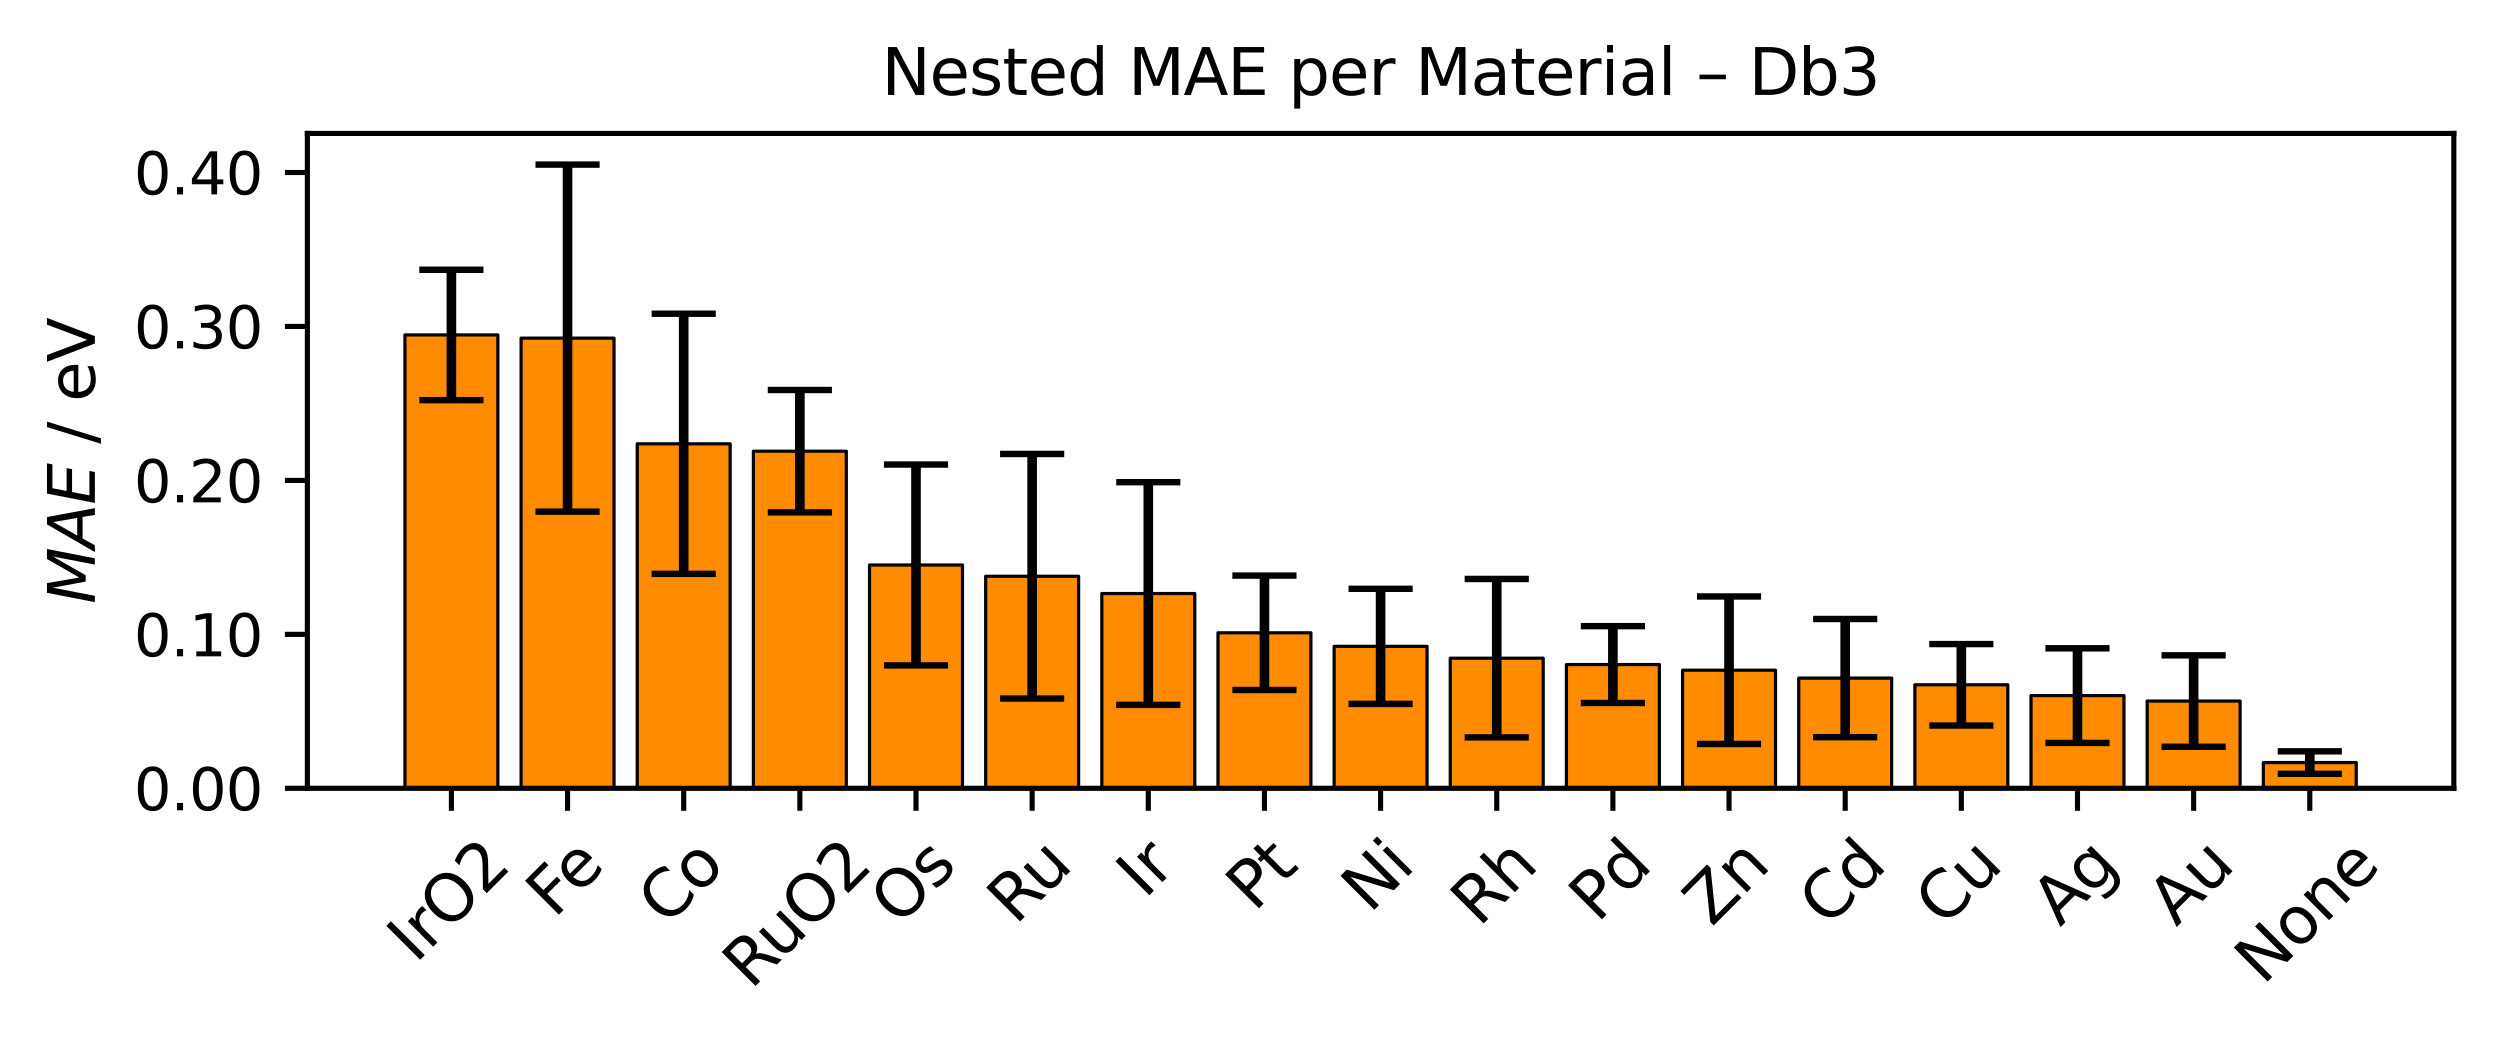 <?xml version="1.0" encoding="utf-8" standalone="no"?>
<!DOCTYPE svg PUBLIC "-//W3C//DTD SVG 1.1//EN"
  "http://www.w3.org/Graphics/SVG/1.1/DTD/svg11.dtd">
<svg xmlns:xlink="http://www.w3.org/1999/xlink" width="389.728pt" height="163.078pt" viewBox="0 0 389.728 163.078" xmlns="http://www.w3.org/2000/svg" version="1.1">
 <defs>
  <style type="text/css">*{stroke-linejoin: round; stroke-linecap: butt}</style>
 </defs>
 <g id="figure_1">
  <g id="patch_1">
   <path d="M 0 163.078 
L 389.728 163.078 
L 389.728 0 
L 0 0 
z
" style="fill: #ffffff"/>
  </g>
  <g id="axes_1">
   <g id="patch_2">
    <path d="M 47.917 122.893 
L 382.528 122.893 
L 382.528 20.798 
L 47.917 20.798 
z
" style="fill: #ffffff"/>
   </g>
   <g id="patch_3">
    <path d="M 63.127 122.893 
L 77.612 122.893 
L 77.612 52.216 
L 63.127 52.216 
z
" clip-path="url(#p5200af3937)" style="fill: #ff8c00; stroke: #000000; stroke-width: 0.5; stroke-linejoin: miter"/>
   </g>
   <g id="patch_4">
    <path d="M 81.233 122.893 
L 95.719 122.893 
L 95.719 52.714 
L 81.233 52.714 
z
" clip-path="url(#p5200af3937)" style="fill: #ff8c00; stroke: #000000; stroke-width: 0.5; stroke-linejoin: miter"/>
   </g>
   <g id="patch_5">
    <path d="M 99.34 122.893 
L 113.825 122.893 
L 113.825 69.185 
L 99.34 69.185 
z
" clip-path="url(#p5200af3937)" style="fill: #ff8c00; stroke: #000000; stroke-width: 0.5; stroke-linejoin: miter"/>
   </g>
   <g id="patch_6">
    <path d="M 117.447 122.893 
L 131.932 122.893 
L 131.932 70.339 
L 117.447 70.339 
z
" clip-path="url(#p5200af3937)" style="fill: #ff8c00; stroke: #000000; stroke-width: 0.5; stroke-linejoin: miter"/>
   </g>
   <g id="patch_7">
    <path d="M 135.553 122.893 
L 150.039 122.893 
L 150.039 88.075 
L 135.553 88.075 
z
" clip-path="url(#p5200af3937)" style="fill: #ff8c00; stroke: #000000; stroke-width: 0.5; stroke-linejoin: miter"/>
   </g>
   <g id="patch_8">
    <path d="M 153.66 122.893 
L 168.145 122.893 
L 168.145 89.834 
L 153.66 89.834 
z
" clip-path="url(#p5200af3937)" style="fill: #ff8c00; stroke: #000000; stroke-width: 0.5; stroke-linejoin: miter"/>
   </g>
   <g id="patch_9">
    <path d="M 171.766 122.893 
L 186.252 122.893 
L 186.252 92.523 
L 171.766 92.523 
z
" clip-path="url(#p5200af3937)" style="fill: #ff8c00; stroke: #000000; stroke-width: 0.5; stroke-linejoin: miter"/>
   </g>
   <g id="patch_10">
    <path d="M 189.873 122.893 
L 204.358 122.893 
L 204.358 98.649 
L 189.873 98.649 
z
" clip-path="url(#p5200af3937)" style="fill: #ff8c00; stroke: #000000; stroke-width: 0.5; stroke-linejoin: miter"/>
   </g>
   <g id="patch_11">
    <path d="M 207.98 122.893 
L 222.465 122.893 
L 222.465 100.762 
L 207.98 100.762 
z
" clip-path="url(#p5200af3937)" style="fill: #ff8c00; stroke: #000000; stroke-width: 0.5; stroke-linejoin: miter"/>
   </g>
   <g id="patch_12">
    <path d="M 226.086 122.893 
L 240.572 122.893 
L 240.572 102.607 
L 226.086 102.607 
z
" clip-path="url(#p5200af3937)" style="fill: #ff8c00; stroke: #000000; stroke-width: 0.5; stroke-linejoin: miter"/>
   </g>
   <g id="patch_13">
    <path d="M 244.193 122.893 
L 258.678 122.893 
L 258.678 103.6 
L 244.193 103.6 
z
" clip-path="url(#p5200af3937)" style="fill: #ff8c00; stroke: #000000; stroke-width: 0.5; stroke-linejoin: miter"/>
   </g>
   <g id="patch_14">
    <path d="M 262.3 122.893 
L 276.785 122.893 
L 276.785 104.479 
L 262.3 104.479 
z
" clip-path="url(#p5200af3937)" style="fill: #ff8c00; stroke: #000000; stroke-width: 0.5; stroke-linejoin: miter"/>
   </g>
   <g id="patch_15">
    <path d="M 280.406 122.893 
L 294.892 122.893 
L 294.892 105.71 
L 280.406 105.71 
z
" clip-path="url(#p5200af3937)" style="fill: #ff8c00; stroke: #000000; stroke-width: 0.5; stroke-linejoin: miter"/>
   </g>
   <g id="patch_16">
    <path d="M 298.513 122.893 
L 312.998 122.893 
L 312.998 106.752 
L 298.513 106.752 
z
" clip-path="url(#p5200af3937)" style="fill: #ff8c00; stroke: #000000; stroke-width: 0.5; stroke-linejoin: miter"/>
   </g>
   <g id="patch_17">
    <path d="M 316.619 122.893 
L 331.105 122.893 
L 331.105 108.438 
L 316.619 108.438 
z
" clip-path="url(#p5200af3937)" style="fill: #ff8c00; stroke: #000000; stroke-width: 0.5; stroke-linejoin: miter"/>
   </g>
   <g id="patch_18">
    <path d="M 334.726 122.893 
L 349.211 122.893 
L 349.211 109.289 
L 334.726 109.289 
z
" clip-path="url(#p5200af3937)" style="fill: #ff8c00; stroke: #000000; stroke-width: 0.5; stroke-linejoin: miter"/>
   </g>
   <g id="patch_19">
    <path d="M 352.833 122.893 
L 367.318 122.893 
L 367.318 118.878 
L 352.833 118.878 
z
" clip-path="url(#p5200af3937)" style="fill: #ff8c00; stroke: #000000; stroke-width: 0.5; stroke-linejoin: miter"/>
   </g>
   <g id="matplotlib.axis_1">
    <g id="xtick_1">
     <g id="line2d_1">
      <defs>
       <path id="m0973acd78b" d="M 0 0 
L 0 3.5 
" style="stroke: #000000; stroke-width: 0.8"/>
      </defs>
      <g>
       <use xlink:href="#m0973acd78b" x="70.369" y="122.893" style="stroke: #000000; stroke-width: 0.8"/>
      </g>
     </g>
     <g id="text_1">
      <!-- IrO2 -->
      <g transform="translate(64.792 150.324) rotate(-45) scale(0.1 -0.1)">
       <defs>
        <path id="DejaVuSans-49" d="M 628 4666 
L 1259 4666 
L 1259 0 
L 628 0 
L 628 4666 
z
" transform="scale(0.016)"/>
        <path id="DejaVuSans-72" d="M 2631 2963 
Q 2534 3019 2420 3045 
Q 2306 3072 2169 3072 
Q 1681 3072 1420 2755 
Q 1159 2438 1159 1844 
L 1159 0 
L 581 0 
L 581 3500 
L 1159 3500 
L 1159 2956 
Q 1341 3275 1631 3429 
Q 1922 3584 2338 3584 
Q 2397 3584 2469 3576 
Q 2541 3569 2628 3553 
L 2631 2963 
z
" transform="scale(0.016)"/>
        <path id="DejaVuSans-4f" d="M 2522 4238 
Q 1834 4238 1429 3725 
Q 1025 3213 1025 2328 
Q 1025 1447 1429 934 
Q 1834 422 2522 422 
Q 3209 422 3611 934 
Q 4013 1447 4013 2328 
Q 4013 3213 3611 3725 
Q 3209 4238 2522 4238 
z
M 2522 4750 
Q 3503 4750 4090 4092 
Q 4678 3434 4678 2328 
Q 4678 1225 4090 567 
Q 3503 -91 2522 -91 
Q 1538 -91 948 565 
Q 359 1222 359 2328 
Q 359 3434 948 4092 
Q 1538 4750 2522 4750 
z
" transform="scale(0.016)"/>
        <path id="DejaVuSans-32" d="M 1228 531 
L 3431 531 
L 3431 0 
L 469 0 
L 469 531 
Q 828 903 1448 1529 
Q 2069 2156 2228 2338 
Q 2531 2678 2651 2914 
Q 2772 3150 2772 3378 
Q 2772 3750 2511 3984 
Q 2250 4219 1831 4219 
Q 1534 4219 1204 4116 
Q 875 4013 500 3803 
L 500 4441 
Q 881 4594 1212 4672 
Q 1544 4750 1819 4750 
Q 2544 4750 2975 4387 
Q 3406 4025 3406 3419 
Q 3406 3131 3298 2873 
Q 3191 2616 2906 2266 
Q 2828 2175 2409 1742 
Q 1991 1309 1228 531 
z
" transform="scale(0.016)"/>
       </defs>
       <use xlink:href="#DejaVuSans-49"/>
       <use xlink:href="#DejaVuSans-72" transform="translate(29.492 0)"/>
       <use xlink:href="#DejaVuSans-4f" transform="translate(70.605 0)"/>
       <use xlink:href="#DejaVuSans-32" transform="translate(149.316 0)"/>
      </g>
     </g>
    </g>
    <g id="xtick_2">
     <g id="line2d_2">
      <g>
       <use xlink:href="#m0973acd78b" x="88.476" y="122.893" style="stroke: #000000; stroke-width: 0.8"/>
      </g>
     </g>
     <g id="text_2">
      <!-- Fe -->
      <g transform="translate(86.413 143.295) rotate(-45) scale(0.1 -0.1)">
       <defs>
        <path id="DejaVuSans-46" d="M 628 4666 
L 3309 4666 
L 3309 4134 
L 1259 4134 
L 1259 2759 
L 3109 2759 
L 3109 2228 
L 1259 2228 
L 1259 0 
L 628 0 
L 628 4666 
z
" transform="scale(0.016)"/>
        <path id="DejaVuSans-65" d="M 3597 1894 
L 3597 1613 
L 953 1613 
Q 991 1019 1311 708 
Q 1631 397 2203 397 
Q 2534 397 2845 478 
Q 3156 559 3463 722 
L 3463 178 
Q 3153 47 2828 -22 
Q 2503 -91 2169 -91 
Q 1331 -91 842 396 
Q 353 884 353 1716 
Q 353 2575 817 3079 
Q 1281 3584 2069 3584 
Q 2775 3584 3186 3129 
Q 3597 2675 3597 1894 
z
M 3022 2063 
Q 3016 2534 2758 2815 
Q 2500 3097 2075 3097 
Q 1594 3097 1305 2825 
Q 1016 2553 972 2059 
L 3022 2063 
z
" transform="scale(0.016)"/>
       </defs>
       <use xlink:href="#DejaVuSans-46"/>
       <use xlink:href="#DejaVuSans-65" transform="translate(52.02 0)"/>
      </g>
     </g>
    </g>
    <g id="xtick_3">
     <g id="line2d_3">
      <g>
       <use xlink:href="#m0973acd78b" x="106.583" y="122.893" style="stroke: #000000; stroke-width: 0.8"/>
      </g>
     </g>
     <g id="text_3">
      <!-- Co -->
      <g transform="translate(103.902 144.531) rotate(-45) scale(0.1 -0.1)">
       <defs>
        <path id="DejaVuSans-43" d="M 4122 4306 
L 4122 3641 
Q 3803 3938 3442 4084 
Q 3081 4231 2675 4231 
Q 1875 4231 1450 3742 
Q 1025 3253 1025 2328 
Q 1025 1406 1450 917 
Q 1875 428 2675 428 
Q 3081 428 3442 575 
Q 3803 722 4122 1019 
L 4122 359 
Q 3791 134 3420 21 
Q 3050 -91 2638 -91 
Q 1578 -91 968 557 
Q 359 1206 359 2328 
Q 359 3453 968 4101 
Q 1578 4750 2638 4750 
Q 3056 4750 3426 4639 
Q 3797 4528 4122 4306 
z
" transform="scale(0.016)"/>
        <path id="DejaVuSans-6f" d="M 1959 3097 
Q 1497 3097 1228 2736 
Q 959 2375 959 1747 
Q 959 1119 1226 758 
Q 1494 397 1959 397 
Q 2419 397 2687 759 
Q 2956 1122 2956 1747 
Q 2956 2369 2687 2733 
Q 2419 3097 1959 3097 
z
M 1959 3584 
Q 2709 3584 3137 3096 
Q 3566 2609 3566 1747 
Q 3566 888 3137 398 
Q 2709 -91 1959 -91 
Q 1206 -91 779 398 
Q 353 888 353 1747 
Q 353 2609 779 3096 
Q 1206 3584 1959 3584 
z
" transform="scale(0.016)"/>
       </defs>
       <use xlink:href="#DejaVuSans-43"/>
       <use xlink:href="#DejaVuSans-6f" transform="translate(69.824 0)"/>
      </g>
     </g>
    </g>
    <g id="xtick_4">
     <g id="line2d_4">
      <g>
       <use xlink:href="#m0973acd78b" x="124.689" y="122.893" style="stroke: #000000; stroke-width: 0.8"/>
      </g>
     </g>
     <g id="text_4">
      <!-- RuO2 -->
      <g transform="translate(117.07 154.408) rotate(-45) scale(0.1 -0.1)">
       <defs>
        <path id="DejaVuSans-52" d="M 2841 2188 
Q 3044 2119 3236 1894 
Q 3428 1669 3622 1275 
L 4263 0 
L 3584 0 
L 2988 1197 
Q 2756 1666 2539 1819 
Q 2322 1972 1947 1972 
L 1259 1972 
L 1259 0 
L 628 0 
L 628 4666 
L 2053 4666 
Q 2853 4666 3247 4331 
Q 3641 3997 3641 3322 
Q 3641 2881 3436 2590 
Q 3231 2300 2841 2188 
z
M 1259 4147 
L 1259 2491 
L 2053 2491 
Q 2509 2491 2742 2702 
Q 2975 2913 2975 3322 
Q 2975 3731 2742 3939 
Q 2509 4147 2053 4147 
L 1259 4147 
z
" transform="scale(0.016)"/>
        <path id="DejaVuSans-75" d="M 544 1381 
L 544 3500 
L 1119 3500 
L 1119 1403 
Q 1119 906 1312 657 
Q 1506 409 1894 409 
Q 2359 409 2629 706 
Q 2900 1003 2900 1516 
L 2900 3500 
L 3475 3500 
L 3475 0 
L 2900 0 
L 2900 538 
Q 2691 219 2414 64 
Q 2138 -91 1772 -91 
Q 1169 -91 856 284 
Q 544 659 544 1381 
z
M 1991 3584 
L 1991 3584 
z
" transform="scale(0.016)"/>
       </defs>
       <use xlink:href="#DejaVuSans-52"/>
       <use xlink:href="#DejaVuSans-75" transform="translate(64.982 0)"/>
       <use xlink:href="#DejaVuSans-4f" transform="translate(128.361 0)"/>
       <use xlink:href="#DejaVuSans-32" transform="translate(207.072 0)"/>
      </g>
     </g>
    </g>
    <g id="xtick_5">
     <g id="line2d_5">
      <g>
       <use xlink:href="#m0973acd78b" x="142.796" y="122.893" style="stroke: #000000; stroke-width: 0.8"/>
      </g>
     </g>
     <g id="text_5">
      <!-- Os -->
      <g transform="translate(140.122 144.516) rotate(-45) scale(0.1 -0.1)">
       <defs>
        <path id="DejaVuSans-73" d="M 2834 3397 
L 2834 2853 
Q 2591 2978 2328 3040 
Q 2066 3103 1784 3103 
Q 1356 3103 1142 2972 
Q 928 2841 928 2578 
Q 928 2378 1081 2264 
Q 1234 2150 1697 2047 
L 1894 2003 
Q 2506 1872 2764 1633 
Q 3022 1394 3022 966 
Q 3022 478 2636 193 
Q 2250 -91 1575 -91 
Q 1294 -91 989 -36 
Q 684 19 347 128 
L 347 722 
Q 666 556 975 473 
Q 1284 391 1588 391 
Q 1994 391 2212 530 
Q 2431 669 2431 922 
Q 2431 1156 2273 1281 
Q 2116 1406 1581 1522 
L 1381 1569 
Q 847 1681 609 1914 
Q 372 2147 372 2553 
Q 372 3047 722 3315 
Q 1072 3584 1716 3584 
Q 2034 3584 2315 3537 
Q 2597 3491 2834 3397 
z
" transform="scale(0.016)"/>
       </defs>
       <use xlink:href="#DejaVuSans-4f"/>
       <use xlink:href="#DejaVuSans-73" transform="translate(78.711 0)"/>
      </g>
     </g>
    </g>
    <g id="xtick_6">
     <g id="line2d_6">
      <g>
       <use xlink:href="#m0973acd78b" x="160.903" y="122.893" style="stroke: #000000; stroke-width: 0.8"/>
      </g>
     </g>
     <g id="text_6">
      <!-- Ru -->
      <g transform="translate(158.315 144.343) rotate(-45) scale(0.1 -0.1)">
       <use xlink:href="#DejaVuSans-52"/>
       <use xlink:href="#DejaVuSans-75" transform="translate(64.982 0)"/>
      </g>
     </g>
    </g>
    <g id="xtick_7">
     <g id="line2d_7">
      <g>
       <use xlink:href="#m0973acd78b" x="179.009" y="122.893" style="stroke: #000000; stroke-width: 0.8"/>
      </g>
     </g>
     <g id="text_7">
      <!-- Ir -->
      <g transform="translate(178.464 140.259) rotate(-45) scale(0.1 -0.1)">
       <use xlink:href="#DejaVuSans-49"/>
       <use xlink:href="#DejaVuSans-72" transform="translate(29.492 0)"/>
      </g>
     </g>
    </g>
    <g id="xtick_8">
     <g id="line2d_8">
      <g>
       <use xlink:href="#m0973acd78b" x="197.116" y="122.893" style="stroke: #000000; stroke-width: 0.8"/>
      </g>
     </g>
     <g id="text_8">
      <!-- Pt -->
      <g transform="translate(195.549 142.302) rotate(-45) scale(0.1 -0.1)">
       <defs>
        <path id="DejaVuSans-50" d="M 1259 4147 
L 1259 2394 
L 2053 2394 
Q 2494 2394 2734 2622 
Q 2975 2850 2975 3272 
Q 2975 3691 2734 3919 
Q 2494 4147 2053 4147 
L 1259 4147 
z
M 628 4666 
L 2053 4666 
Q 2838 4666 3239 4311 
Q 3641 3956 3641 3272 
Q 3641 2581 3239 2228 
Q 2838 1875 2053 1875 
L 1259 1875 
L 1259 0 
L 628 0 
L 628 4666 
z
" transform="scale(0.016)"/>
        <path id="DejaVuSans-74" d="M 1172 4494 
L 1172 3500 
L 2356 3500 
L 2356 3053 
L 1172 3053 
L 1172 1153 
Q 1172 725 1289 603 
Q 1406 481 1766 481 
L 2356 481 
L 2356 0 
L 1766 0 
Q 1100 0 847 248 
Q 594 497 594 1153 
L 594 3053 
L 172 3053 
L 172 3500 
L 594 3500 
L 594 4494 
L 1172 4494 
z
" transform="scale(0.016)"/>
       </defs>
       <use xlink:href="#DejaVuSans-50"/>
       <use xlink:href="#DejaVuSans-74" transform="translate(60.303 0)"/>
      </g>
     </g>
    </g>
    <g id="xtick_9">
     <g id="line2d_9">
      <g>
       <use xlink:href="#m0973acd78b" x="215.222" y="122.893" style="stroke: #000000; stroke-width: 0.8"/>
      </g>
     </g>
     <g id="text_9">
      <!-- Ni -->
      <g transform="translate(213.546 142.521) rotate(-45) scale(0.1 -0.1)">
       <defs>
        <path id="DejaVuSans-4e" d="M 628 4666 
L 1478 4666 
L 3547 763 
L 3547 4666 
L 4159 4666 
L 4159 0 
L 3309 0 
L 1241 3903 
L 1241 0 
L 628 0 
L 628 4666 
z
" transform="scale(0.016)"/>
        <path id="DejaVuSans-69" d="M 603 3500 
L 1178 3500 
L 1178 0 
L 603 0 
L 603 3500 
z
M 603 4863 
L 1178 4863 
L 1178 4134 
L 603 4134 
L 603 4863 
z
" transform="scale(0.016)"/>
       </defs>
       <use xlink:href="#DejaVuSans-4e"/>
       <use xlink:href="#DejaVuSans-69" transform="translate(74.805 0)"/>
      </g>
     </g>
    </g>
    <g id="xtick_10">
     <g id="line2d_10">
      <g>
       <use xlink:href="#m0973acd78b" x="233.329" y="122.893" style="stroke: #000000; stroke-width: 0.8"/>
      </g>
     </g>
     <g id="text_10">
      <!-- Rh -->
      <g transform="translate(230.583 144.661) rotate(-45) scale(0.1 -0.1)">
       <defs>
        <path id="DejaVuSans-68" d="M 3513 2113 
L 3513 0 
L 2938 0 
L 2938 2094 
Q 2938 2591 2744 2837 
Q 2550 3084 2163 3084 
Q 1697 3084 1428 2787 
Q 1159 2491 1159 1978 
L 1159 0 
L 581 0 
L 581 4863 
L 1159 4863 
L 1159 2956 
Q 1366 3272 1645 3428 
Q 1925 3584 2291 3584 
Q 2894 3584 3203 3211 
Q 3513 2838 3513 2113 
z
" transform="scale(0.016)"/>
       </defs>
       <use xlink:href="#DejaVuSans-52"/>
       <use xlink:href="#DejaVuSans-68" transform="translate(69.482 0)"/>
      </g>
     </g>
    </g>
    <g id="xtick_11">
     <g id="line2d_11">
      <g>
       <use xlink:href="#m0973acd78b" x="251.436" y="122.893" style="stroke: #000000; stroke-width: 0.8"/>
      </g>
     </g>
     <g id="text_11">
      <!-- Pd -->
      <g transform="translate(249.01 144.019) rotate(-45) scale(0.1 -0.1)">
       <defs>
        <path id="DejaVuSans-64" d="M 2906 2969 
L 2906 4863 
L 3481 4863 
L 3481 0 
L 2906 0 
L 2906 525 
Q 2725 213 2448 61 
Q 2172 -91 1784 -91 
Q 1150 -91 751 415 
Q 353 922 353 1747 
Q 353 2572 751 3078 
Q 1150 3584 1784 3584 
Q 2172 3584 2448 3432 
Q 2725 3281 2906 2969 
z
M 947 1747 
Q 947 1113 1208 752 
Q 1469 391 1925 391 
Q 2381 391 2643 752 
Q 2906 1113 2906 1747 
Q 2906 2381 2643 2742 
Q 2381 3103 1925 3103 
Q 1469 3103 1208 2742 
Q 947 2381 947 1747 
z
" transform="scale(0.016)"/>
       </defs>
       <use xlink:href="#DejaVuSans-50"/>
       <use xlink:href="#DejaVuSans-64" transform="translate(60.303 0)"/>
      </g>
     </g>
    </g>
    <g id="xtick_12">
     <g id="line2d_12">
      <g>
       <use xlink:href="#m0973acd78b" x="269.542" y="122.893" style="stroke: #000000; stroke-width: 0.8"/>
      </g>
     </g>
     <g id="text_12">
      <!-- Zn -->
      <g transform="translate(266.831 144.591) rotate(-45) scale(0.1 -0.1)">
       <defs>
        <path id="DejaVuSans-5a" d="M 359 4666 
L 4025 4666 
L 4025 4184 
L 1075 531 
L 4097 531 
L 4097 0 
L 288 0 
L 288 481 
L 3238 4134 
L 359 4134 
L 359 4666 
z
" transform="scale(0.016)"/>
        <path id="DejaVuSans-6e" d="M 3513 2113 
L 3513 0 
L 2938 0 
L 2938 2094 
Q 2938 2591 2744 2837 
Q 2550 3084 2163 3084 
Q 1697 3084 1428 2787 
Q 1159 2491 1159 1978 
L 1159 0 
L 581 0 
L 581 3500 
L 1159 3500 
L 1159 2956 
Q 1366 3272 1645 3428 
Q 1925 3584 2291 3584 
Q 2894 3584 3203 3211 
Q 3513 2838 3513 2113 
z
" transform="scale(0.016)"/>
       </defs>
       <use xlink:href="#DejaVuSans-5a"/>
       <use xlink:href="#DejaVuSans-6e" transform="translate(68.506 0)"/>
      </g>
     </g>
    </g>
    <g id="xtick_13">
     <g id="line2d_13">
      <g>
       <use xlink:href="#m0973acd78b" x="287.649" y="122.893" style="stroke: #000000; stroke-width: 0.8"/>
      </g>
     </g>
     <g id="text_13">
      <!-- Cd -->
      <g transform="translate(284.887 144.693) rotate(-45) scale(0.1 -0.1)">
       <use xlink:href="#DejaVuSans-43"/>
       <use xlink:href="#DejaVuSans-64" transform="translate(69.824 0)"/>
      </g>
     </g>
    </g>
    <g id="xtick_14">
     <g id="line2d_14">
      <g>
       <use xlink:href="#m0973acd78b" x="305.755" y="122.893" style="stroke: #000000; stroke-width: 0.8"/>
      </g>
     </g>
     <g id="text_14">
      <!-- Cu -->
      <g transform="translate(302.997 144.685) rotate(-45) scale(0.1 -0.1)">
       <use xlink:href="#DejaVuSans-43"/>
       <use xlink:href="#DejaVuSans-75" transform="translate(69.824 0)"/>
      </g>
     </g>
    </g>
    <g id="xtick_15">
     <g id="line2d_15">
      <g>
       <use xlink:href="#m0973acd78b" x="323.862" y="122.893" style="stroke: #000000; stroke-width: 0.8"/>
      </g>
     </g>
     <g id="text_15">
      <!-- Ag -->
      <g transform="translate(321.15 144.592) rotate(-45) scale(0.1 -0.1)">
       <defs>
        <path id="DejaVuSans-41" d="M 2188 4044 
L 1331 1722 
L 3047 1722 
L 2188 4044 
z
M 1831 4666 
L 2547 4666 
L 4325 0 
L 3669 0 
L 3244 1197 
L 1141 1197 
L 716 0 
L 50 0 
L 1831 4666 
z
" transform="scale(0.016)"/>
        <path id="DejaVuSans-67" d="M 2906 1791 
Q 2906 2416 2648 2759 
Q 2391 3103 1925 3103 
Q 1463 3103 1205 2759 
Q 947 2416 947 1791 
Q 947 1169 1205 825 
Q 1463 481 1925 481 
Q 2391 481 2648 825 
Q 2906 1169 2906 1791 
z
M 3481 434 
Q 3481 -459 3084 -895 
Q 2688 -1331 1869 -1331 
Q 1566 -1331 1297 -1286 
Q 1028 -1241 775 -1147 
L 775 -588 
Q 1028 -725 1275 -790 
Q 1522 -856 1778 -856 
Q 2344 -856 2625 -561 
Q 2906 -266 2906 331 
L 2906 616 
Q 2728 306 2450 153 
Q 2172 0 1784 0 
Q 1141 0 747 490 
Q 353 981 353 1791 
Q 353 2603 747 3093 
Q 1141 3584 1784 3584 
Q 2172 3584 2450 3431 
Q 2728 3278 2906 2969 
L 2906 3500 
L 3481 3500 
L 3481 434 
z
" transform="scale(0.016)"/>
       </defs>
       <use xlink:href="#DejaVuSans-41"/>
       <use xlink:href="#DejaVuSans-67" transform="translate(68.408 0)"/>
      </g>
     </g>
    </g>
    <g id="xtick_16">
     <g id="line2d_16">
      <g>
       <use xlink:href="#m0973acd78b" x="341.969" y="122.893" style="stroke: #000000; stroke-width: 0.8"/>
      </g>
     </g>
     <g id="text_16">
      <!-- Au -->
      <g transform="translate(339.261 144.585) rotate(-45) scale(0.1 -0.1)">
       <use xlink:href="#DejaVuSans-41"/>
       <use xlink:href="#DejaVuSans-75" transform="translate(68.408 0)"/>
      </g>
     </g>
    </g>
    <g id="xtick_17">
     <g id="line2d_17">
      <g>
       <use xlink:href="#m0973acd78b" x="360.075" y="122.893" style="stroke: #000000; stroke-width: 0.8"/>
      </g>
     </g>
     <g id="text_17">
      <!-- None -->
      <g transform="translate(352.802 153.715) rotate(-45) scale(0.1 -0.1)">
       <use xlink:href="#DejaVuSans-4e"/>
       <use xlink:href="#DejaVuSans-6f" transform="translate(74.805 0)"/>
       <use xlink:href="#DejaVuSans-6e" transform="translate(135.986 0)"/>
       <use xlink:href="#DejaVuSans-65" transform="translate(199.365 0)"/>
      </g>
     </g>
    </g>
   </g>
   <g id="matplotlib.axis_2">
    <g id="ytick_1">
     <g id="line2d_18">
      <defs>
       <path id="m7bf1228924" d="M 0 0 
L -3.5 0 
" style="stroke: #000000; stroke-width: 0.8"/>
      </defs>
      <g>
       <use xlink:href="#m7bf1228924" x="47.917" y="122.893" style="stroke: #000000; stroke-width: 0.8"/>
      </g>
     </g>
     <g id="text_18">
      <!-- 0.00 -->
      <g transform="translate(20.878 126.313) scale(0.09 -0.09)">
       <defs>
        <path id="DejaVuSans-30" d="M 2034 4250 
Q 1547 4250 1301 3770 
Q 1056 3291 1056 2328 
Q 1056 1369 1301 889 
Q 1547 409 2034 409 
Q 2525 409 2770 889 
Q 3016 1369 3016 2328 
Q 3016 3291 2770 3770 
Q 2525 4250 2034 4250 
z
M 2034 4750 
Q 2819 4750 3233 4129 
Q 3647 3509 3647 2328 
Q 3647 1150 3233 529 
Q 2819 -91 2034 -91 
Q 1250 -91 836 529 
Q 422 1150 422 2328 
Q 422 3509 836 4129 
Q 1250 4750 2034 4750 
z
" transform="scale(0.016)"/>
        <path id="DejaVuSans-2e" d="M 684 794 
L 1344 794 
L 1344 0 
L 684 0 
L 684 794 
z
" transform="scale(0.016)"/>
       </defs>
       <use xlink:href="#DejaVuSans-30"/>
       <use xlink:href="#DejaVuSans-2e" transform="translate(63.623 0)"/>
       <use xlink:href="#DejaVuSans-30" transform="translate(95.41 0)"/>
       <use xlink:href="#DejaVuSans-30" transform="translate(159.033 0)"/>
      </g>
     </g>
    </g>
    <g id="ytick_2">
     <g id="line2d_19">
      <g>
       <use xlink:href="#m7bf1228924" x="47.917" y="98.892" style="stroke: #000000; stroke-width: 0.8"/>
      </g>
     </g>
     <g id="text_19">
      <!-- 0.10 -->
      <g transform="translate(20.878 102.312) scale(0.09 -0.09)">
       <defs>
        <path id="DejaVuSans-31" d="M 794 531 
L 1825 531 
L 1825 4091 
L 703 3866 
L 703 4441 
L 1819 4666 
L 2450 4666 
L 2450 531 
L 3481 531 
L 3481 0 
L 794 0 
L 794 531 
z
" transform="scale(0.016)"/>
       </defs>
       <use xlink:href="#DejaVuSans-30"/>
       <use xlink:href="#DejaVuSans-2e" transform="translate(63.623 0)"/>
       <use xlink:href="#DejaVuSans-31" transform="translate(95.41 0)"/>
       <use xlink:href="#DejaVuSans-30" transform="translate(159.033 0)"/>
      </g>
     </g>
    </g>
    <g id="ytick_3">
     <g id="line2d_20">
      <g>
       <use xlink:href="#m7bf1228924" x="47.917" y="74.891" style="stroke: #000000; stroke-width: 0.8"/>
      </g>
     </g>
     <g id="text_20">
      <!-- 0.20 -->
      <g transform="translate(20.878 78.31) scale(0.09 -0.09)">
       <use xlink:href="#DejaVuSans-30"/>
       <use xlink:href="#DejaVuSans-2e" transform="translate(63.623 0)"/>
       <use xlink:href="#DejaVuSans-32" transform="translate(95.41 0)"/>
       <use xlink:href="#DejaVuSans-30" transform="translate(159.033 0)"/>
      </g>
     </g>
    </g>
    <g id="ytick_4">
     <g id="line2d_21">
      <g>
       <use xlink:href="#m7bf1228924" x="47.917" y="50.89" style="stroke: #000000; stroke-width: 0.8"/>
      </g>
     </g>
     <g id="text_21">
      <!-- 0.30 -->
      <g transform="translate(20.878 54.309) scale(0.09 -0.09)">
       <defs>
        <path id="DejaVuSans-33" d="M 2597 2516 
Q 3050 2419 3304 2112 
Q 3559 1806 3559 1356 
Q 3559 666 3084 287 
Q 2609 -91 1734 -91 
Q 1441 -91 1130 -33 
Q 819 25 488 141 
L 488 750 
Q 750 597 1062 519 
Q 1375 441 1716 441 
Q 2309 441 2620 675 
Q 2931 909 2931 1356 
Q 2931 1769 2642 2001 
Q 2353 2234 1838 2234 
L 1294 2234 
L 1294 2753 
L 1863 2753 
Q 2328 2753 2575 2939 
Q 2822 3125 2822 3475 
Q 2822 3834 2567 4026 
Q 2313 4219 1838 4219 
Q 1578 4219 1281 4162 
Q 984 4106 628 3988 
L 628 4550 
Q 988 4650 1302 4700 
Q 1616 4750 1894 4750 
Q 2613 4750 3031 4423 
Q 3450 4097 3450 3541 
Q 3450 3153 3228 2886 
Q 3006 2619 2597 2516 
z
" transform="scale(0.016)"/>
       </defs>
       <use xlink:href="#DejaVuSans-30"/>
       <use xlink:href="#DejaVuSans-2e" transform="translate(63.623 0)"/>
       <use xlink:href="#DejaVuSans-33" transform="translate(95.41 0)"/>
       <use xlink:href="#DejaVuSans-30" transform="translate(159.033 0)"/>
      </g>
     </g>
    </g>
    <g id="ytick_5">
     <g id="line2d_22">
      <g>
       <use xlink:href="#m7bf1228924" x="47.917" y="26.889" style="stroke: #000000; stroke-width: 0.8"/>
      </g>
     </g>
     <g id="text_22">
      <!-- 0.40 -->
      <g transform="translate(20.878 30.308) scale(0.09 -0.09)">
       <defs>
        <path id="DejaVuSans-34" d="M 2419 4116 
L 825 1625 
L 2419 1625 
L 2419 4116 
z
M 2253 4666 
L 3047 4666 
L 3047 1625 
L 3713 1625 
L 3713 1100 
L 3047 1100 
L 3047 0 
L 2419 0 
L 2419 1100 
L 313 1100 
L 313 1709 
L 2253 4666 
z
" transform="scale(0.016)"/>
       </defs>
       <use xlink:href="#DejaVuSans-30"/>
       <use xlink:href="#DejaVuSans-2e" transform="translate(63.623 0)"/>
       <use xlink:href="#DejaVuSans-34" transform="translate(95.41 0)"/>
       <use xlink:href="#DejaVuSans-30" transform="translate(159.033 0)"/>
      </g>
     </g>
    </g>
    <g id="text_23">
     <!-- $\it{MAE}$ / eV -->
     <g transform="translate(14.798 94.146) rotate(-90) scale(0.1 -0.1)">
      <defs>
       <path id="DejaVuSans-Oblique-4d" d="M 1081 4666 
L 2028 4666 
L 2572 1522 
L 4378 4666 
L 5350 4666 
L 4441 0 
L 3828 0 
L 4622 4091 
L 2791 897 
L 2175 897 
L 1581 4103 
L 788 0 
L 172 0 
L 1081 4666 
z
" transform="scale(0.016)"/>
       <path id="DejaVuSans-Oblique-41" d="M 2356 4666 
L 3072 4666 
L 3938 0 
L 3278 0 
L 3084 1197 
L 984 1197 
L 325 0 
L -341 0 
L 2356 4666 
z
M 2584 4044 
L 1275 1722 
L 2988 1722 
L 2584 4044 
z
" transform="scale(0.016)"/>
       <path id="DejaVuSans-Oblique-45" d="M 1081 4666 
L 4031 4666 
L 3928 4134 
L 1606 4134 
L 1338 2753 
L 3566 2753 
L 3463 2222 
L 1234 2222 
L 909 531 
L 3284 531 
L 3181 0 
L 172 0 
L 1081 4666 
z
" transform="scale(0.016)"/>
       <path id="DejaVuSans-20" transform="scale(0.016)"/>
       <path id="DejaVuSans-2f" d="M 1625 4666 
L 2156 4666 
L 531 -594 
L 0 -594 
L 1625 4666 
z
" transform="scale(0.016)"/>
       <path id="DejaVuSans-56" d="M 1831 0 
L 50 4666 
L 709 4666 
L 2188 738 
L 3669 4666 
L 4325 4666 
L 2547 0 
L 1831 0 
z
" transform="scale(0.016)"/>
      </defs>
      <use xlink:href="#DejaVuSans-Oblique-4d" transform="translate(0 0.094)"/>
      <use xlink:href="#DejaVuSans-Oblique-41" transform="translate(86.279 0.094)"/>
      <use xlink:href="#DejaVuSans-Oblique-45" transform="translate(154.688 0.094)"/>
      <use xlink:href="#DejaVuSans-20" transform="translate(217.871 0.094)"/>
      <use xlink:href="#DejaVuSans-2f" transform="translate(249.658 0.094)"/>
      <use xlink:href="#DejaVuSans-20" transform="translate(283.35 0.094)"/>
      <use xlink:href="#DejaVuSans-65" transform="translate(315.137 0.094)"/>
      <use xlink:href="#DejaVuSans-56" transform="translate(376.66 0.094)"/>
     </g>
    </g>
   </g>
   <g id="LineCollection_1">
    <path d="M 70.369 62.379 
L 70.369 42.054 
" clip-path="url(#p5200af3937)" style="fill: none; stroke: #000000; stroke-width: 1.5"/>
    <path d="M 88.476 79.768 
L 88.476 25.66 
" clip-path="url(#p5200af3937)" style="fill: none; stroke: #000000; stroke-width: 1.5"/>
    <path d="M 106.583 89.461 
L 106.583 48.908 
" clip-path="url(#p5200af3937)" style="fill: none; stroke: #000000; stroke-width: 1.5"/>
    <path d="M 124.689 79.881 
L 124.689 60.797 
" clip-path="url(#p5200af3937)" style="fill: none; stroke: #000000; stroke-width: 1.5"/>
    <path d="M 142.796 103.732 
L 142.796 72.418 
" clip-path="url(#p5200af3937)" style="fill: none; stroke: #000000; stroke-width: 1.5"/>
    <path d="M 160.903 108.897 
L 160.903 70.77 
" clip-path="url(#p5200af3937)" style="fill: none; stroke: #000000; stroke-width: 1.5"/>
    <path d="M 179.009 109.88 
L 179.009 75.167 
" clip-path="url(#p5200af3937)" style="fill: none; stroke: #000000; stroke-width: 1.5"/>
    <path d="M 197.116 107.567 
L 197.116 89.731 
" clip-path="url(#p5200af3937)" style="fill: none; stroke: #000000; stroke-width: 1.5"/>
    <path d="M 215.222 109.732 
L 215.222 91.792 
" clip-path="url(#p5200af3937)" style="fill: none; stroke: #000000; stroke-width: 1.5"/>
    <path d="M 233.329 114.958 
L 233.329 90.256 
" clip-path="url(#p5200af3937)" style="fill: none; stroke: #000000; stroke-width: 1.5"/>
    <path d="M 251.436 109.592 
L 251.436 97.608 
" clip-path="url(#p5200af3937)" style="fill: none; stroke: #000000; stroke-width: 1.5"/>
    <path d="M 269.542 115.977 
L 269.542 92.981 
" clip-path="url(#p5200af3937)" style="fill: none; stroke: #000000; stroke-width: 1.5"/>
    <path d="M 287.649 114.922 
L 287.649 96.497 
" clip-path="url(#p5200af3937)" style="fill: none; stroke: #000000; stroke-width: 1.5"/>
    <path d="M 305.755 113.101 
L 305.755 100.404 
" clip-path="url(#p5200af3937)" style="fill: none; stroke: #000000; stroke-width: 1.5"/>
    <path d="M 323.862 115.813 
L 323.862 101.063 
" clip-path="url(#p5200af3937)" style="fill: none; stroke: #000000; stroke-width: 1.5"/>
    <path d="M 341.969 116.414 
L 341.969 102.165 
" clip-path="url(#p5200af3937)" style="fill: none; stroke: #000000; stroke-width: 1.5"/>
    <path d="M 360.075 120.629 
L 360.075 117.127 
" clip-path="url(#p5200af3937)" style="fill: none; stroke: #000000; stroke-width: 1.5"/>
   </g>
   <g id="line2d_23">
    <defs>
     <path id="m6dbef67ec2" d="M 5 0 
L -5 -0 
" style="stroke: #000000"/>
    </defs>
    <g clip-path="url(#p5200af3937)">
     <use xlink:href="#m6dbef67ec2" x="70.369" y="62.379" style="stroke: #000000"/>
     <use xlink:href="#m6dbef67ec2" x="88.476" y="79.768" style="stroke: #000000"/>
     <use xlink:href="#m6dbef67ec2" x="106.583" y="89.461" style="stroke: #000000"/>
     <use xlink:href="#m6dbef67ec2" x="124.689" y="79.881" style="stroke: #000000"/>
     <use xlink:href="#m6dbef67ec2" x="142.796" y="103.732" style="stroke: #000000"/>
     <use xlink:href="#m6dbef67ec2" x="160.903" y="108.897" style="stroke: #000000"/>
     <use xlink:href="#m6dbef67ec2" x="179.009" y="109.88" style="stroke: #000000"/>
     <use xlink:href="#m6dbef67ec2" x="197.116" y="107.567" style="stroke: #000000"/>
     <use xlink:href="#m6dbef67ec2" x="215.222" y="109.732" style="stroke: #000000"/>
     <use xlink:href="#m6dbef67ec2" x="233.329" y="114.958" style="stroke: #000000"/>
     <use xlink:href="#m6dbef67ec2" x="251.436" y="109.592" style="stroke: #000000"/>
     <use xlink:href="#m6dbef67ec2" x="269.542" y="115.977" style="stroke: #000000"/>
     <use xlink:href="#m6dbef67ec2" x="287.649" y="114.922" style="stroke: #000000"/>
     <use xlink:href="#m6dbef67ec2" x="305.755" y="113.101" style="stroke: #000000"/>
     <use xlink:href="#m6dbef67ec2" x="323.862" y="115.813" style="stroke: #000000"/>
     <use xlink:href="#m6dbef67ec2" x="341.969" y="116.414" style="stroke: #000000"/>
     <use xlink:href="#m6dbef67ec2" x="360.075" y="120.629" style="stroke: #000000"/>
    </g>
   </g>
   <g id="line2d_24">
    <g clip-path="url(#p5200af3937)">
     <use xlink:href="#m6dbef67ec2" x="70.369" y="42.054" style="stroke: #000000"/>
     <use xlink:href="#m6dbef67ec2" x="88.476" y="25.66" style="stroke: #000000"/>
     <use xlink:href="#m6dbef67ec2" x="106.583" y="48.908" style="stroke: #000000"/>
     <use xlink:href="#m6dbef67ec2" x="124.689" y="60.797" style="stroke: #000000"/>
     <use xlink:href="#m6dbef67ec2" x="142.796" y="72.418" style="stroke: #000000"/>
     <use xlink:href="#m6dbef67ec2" x="160.903" y="70.77" style="stroke: #000000"/>
     <use xlink:href="#m6dbef67ec2" x="179.009" y="75.167" style="stroke: #000000"/>
     <use xlink:href="#m6dbef67ec2" x="197.116" y="89.731" style="stroke: #000000"/>
     <use xlink:href="#m6dbef67ec2" x="215.222" y="91.792" style="stroke: #000000"/>
     <use xlink:href="#m6dbef67ec2" x="233.329" y="90.256" style="stroke: #000000"/>
     <use xlink:href="#m6dbef67ec2" x="251.436" y="97.608" style="stroke: #000000"/>
     <use xlink:href="#m6dbef67ec2" x="269.542" y="92.981" style="stroke: #000000"/>
     <use xlink:href="#m6dbef67ec2" x="287.649" y="96.497" style="stroke: #000000"/>
     <use xlink:href="#m6dbef67ec2" x="305.755" y="100.404" style="stroke: #000000"/>
     <use xlink:href="#m6dbef67ec2" x="323.862" y="101.063" style="stroke: #000000"/>
     <use xlink:href="#m6dbef67ec2" x="341.969" y="102.165" style="stroke: #000000"/>
     <use xlink:href="#m6dbef67ec2" x="360.075" y="117.127" style="stroke: #000000"/>
    </g>
   </g>
   <g id="patch_20">
    <path d="M 47.917 122.893 
L 47.917 20.798 
" style="fill: none; stroke: #000000; stroke-width: 0.8; stroke-linejoin: miter; stroke-linecap: square"/>
   </g>
   <g id="patch_21">
    <path d="M 382.528 122.893 
L 382.528 20.798 
" style="fill: none; stroke: #000000; stroke-width: 0.8; stroke-linejoin: miter; stroke-linecap: square"/>
   </g>
   <g id="patch_22">
    <path d="M 47.917 122.893 
L 382.528 122.893 
" style="fill: none; stroke: #000000; stroke-width: 0.8; stroke-linejoin: miter; stroke-linecap: square"/>
   </g>
   <g id="patch_23">
    <path d="M 47.917 20.798 
L 382.528 20.798 
" style="fill: none; stroke: #000000; stroke-width: 0.8; stroke-linejoin: miter; stroke-linecap: square"/>
   </g>
   <g id="text_24">
    <!-- Nested MAE per Material – Db3 -->
    <g transform="translate(137.426 14.798) scale(0.1 -0.1)">
     <defs>
      <path id="DejaVuSans-4d" d="M 628 4666 
L 1569 4666 
L 2759 1491 
L 3956 4666 
L 4897 4666 
L 4897 0 
L 4281 0 
L 4281 4097 
L 3078 897 
L 2444 897 
L 1241 4097 
L 1241 0 
L 628 0 
L 628 4666 
z
" transform="scale(0.016)"/>
      <path id="DejaVuSans-45" d="M 628 4666 
L 3578 4666 
L 3578 4134 
L 1259 4134 
L 1259 2753 
L 3481 2753 
L 3481 2222 
L 1259 2222 
L 1259 531 
L 3634 531 
L 3634 0 
L 628 0 
L 628 4666 
z
" transform="scale(0.016)"/>
      <path id="DejaVuSans-70" d="M 1159 525 
L 1159 -1331 
L 581 -1331 
L 581 3500 
L 1159 3500 
L 1159 2969 
Q 1341 3281 1617 3432 
Q 1894 3584 2278 3584 
Q 2916 3584 3314 3078 
Q 3713 2572 3713 1747 
Q 3713 922 3314 415 
Q 2916 -91 2278 -91 
Q 1894 -91 1617 61 
Q 1341 213 1159 525 
z
M 3116 1747 
Q 3116 2381 2855 2742 
Q 2594 3103 2138 3103 
Q 1681 3103 1420 2742 
Q 1159 2381 1159 1747 
Q 1159 1113 1420 752 
Q 1681 391 2138 391 
Q 2594 391 2855 752 
Q 3116 1113 3116 1747 
z
" transform="scale(0.016)"/>
      <path id="DejaVuSans-61" d="M 2194 1759 
Q 1497 1759 1228 1600 
Q 959 1441 959 1056 
Q 959 750 1161 570 
Q 1363 391 1709 391 
Q 2188 391 2477 730 
Q 2766 1069 2766 1631 
L 2766 1759 
L 2194 1759 
z
M 3341 1997 
L 3341 0 
L 2766 0 
L 2766 531 
Q 2569 213 2275 61 
Q 1981 -91 1556 -91 
Q 1019 -91 701 211 
Q 384 513 384 1019 
Q 384 1609 779 1909 
Q 1175 2209 1959 2209 
L 2766 2209 
L 2766 2266 
Q 2766 2663 2505 2880 
Q 2244 3097 1772 3097 
Q 1472 3097 1187 3025 
Q 903 2953 641 2809 
L 641 3341 
Q 956 3463 1253 3523 
Q 1550 3584 1831 3584 
Q 2591 3584 2966 3190 
Q 3341 2797 3341 1997 
z
" transform="scale(0.016)"/>
      <path id="DejaVuSans-6c" d="M 603 4863 
L 1178 4863 
L 1178 0 
L 603 0 
L 603 4863 
z
" transform="scale(0.016)"/>
      <path id="DejaVuSans-2013" d="M 313 1978 
L 2888 1978 
L 2888 1528 
L 313 1528 
L 313 1978 
z
" transform="scale(0.016)"/>
      <path id="DejaVuSans-44" d="M 1259 4147 
L 1259 519 
L 2022 519 
Q 2988 519 3436 956 
Q 3884 1394 3884 2338 
Q 3884 3275 3436 3711 
Q 2988 4147 2022 4147 
L 1259 4147 
z
M 628 4666 
L 1925 4666 
Q 3281 4666 3915 4102 
Q 4550 3538 4550 2338 
Q 4550 1131 3912 565 
Q 3275 0 1925 0 
L 628 0 
L 628 4666 
z
" transform="scale(0.016)"/>
      <path id="DejaVuSans-62" d="M 3116 1747 
Q 3116 2381 2855 2742 
Q 2594 3103 2138 3103 
Q 1681 3103 1420 2742 
Q 1159 2381 1159 1747 
Q 1159 1113 1420 752 
Q 1681 391 2138 391 
Q 2594 391 2855 752 
Q 3116 1113 3116 1747 
z
M 1159 2969 
Q 1341 3281 1617 3432 
Q 1894 3584 2278 3584 
Q 2916 3584 3314 3078 
Q 3713 2572 3713 1747 
Q 3713 922 3314 415 
Q 2916 -91 2278 -91 
Q 1894 -91 1617 61 
Q 1341 213 1159 525 
L 1159 0 
L 581 0 
L 581 4863 
L 1159 4863 
L 1159 2969 
z
" transform="scale(0.016)"/>
     </defs>
     <use xlink:href="#DejaVuSans-4e"/>
     <use xlink:href="#DejaVuSans-65" transform="translate(74.805 0)"/>
     <use xlink:href="#DejaVuSans-73" transform="translate(136.328 0)"/>
     <use xlink:href="#DejaVuSans-74" transform="translate(188.428 0)"/>
     <use xlink:href="#DejaVuSans-65" transform="translate(227.637 0)"/>
     <use xlink:href="#DejaVuSans-64" transform="translate(289.16 0)"/>
     <use xlink:href="#DejaVuSans-20" transform="translate(352.637 0)"/>
     <use xlink:href="#DejaVuSans-4d" transform="translate(384.424 0)"/>
     <use xlink:href="#DejaVuSans-41" transform="translate(470.703 0)"/>
     <use xlink:href="#DejaVuSans-45" transform="translate(539.111 0)"/>
     <use xlink:href="#DejaVuSans-20" transform="translate(602.295 0)"/>
     <use xlink:href="#DejaVuSans-70" transform="translate(634.082 0)"/>
     <use xlink:href="#DejaVuSans-65" transform="translate(697.559 0)"/>
     <use xlink:href="#DejaVuSans-72" transform="translate(759.082 0)"/>
     <use xlink:href="#DejaVuSans-20" transform="translate(800.195 0)"/>
     <use xlink:href="#DejaVuSans-4d" transform="translate(831.982 0)"/>
     <use xlink:href="#DejaVuSans-61" transform="translate(918.262 0)"/>
     <use xlink:href="#DejaVuSans-74" transform="translate(979.541 0)"/>
     <use xlink:href="#DejaVuSans-65" transform="translate(1018.75 0)"/>
     <use xlink:href="#DejaVuSans-72" transform="translate(1080.273 0)"/>
     <use xlink:href="#DejaVuSans-69" transform="translate(1121.387 0)"/>
     <use xlink:href="#DejaVuSans-61" transform="translate(1149.17 0)"/>
     <use xlink:href="#DejaVuSans-6c" transform="translate(1210.449 0)"/>
     <use xlink:href="#DejaVuSans-20" transform="translate(1238.232 0)"/>
     <use xlink:href="#DejaVuSans-2013" transform="translate(1270.02 0)"/>
     <use xlink:href="#DejaVuSans-20" transform="translate(1320.02 0)"/>
     <use xlink:href="#DejaVuSans-44" transform="translate(1351.807 0)"/>
     <use xlink:href="#DejaVuSans-62" transform="translate(1428.809 0)"/>
     <use xlink:href="#DejaVuSans-33" transform="translate(1492.285 0)"/>
    </g>
   </g>
  </g>
 </g>
 <defs>
  <clipPath id="p5200af3937">
   <rect x="47.917" y="20.798" width="334.61" height="102.095"/>
  </clipPath>
 </defs>
</svg>
